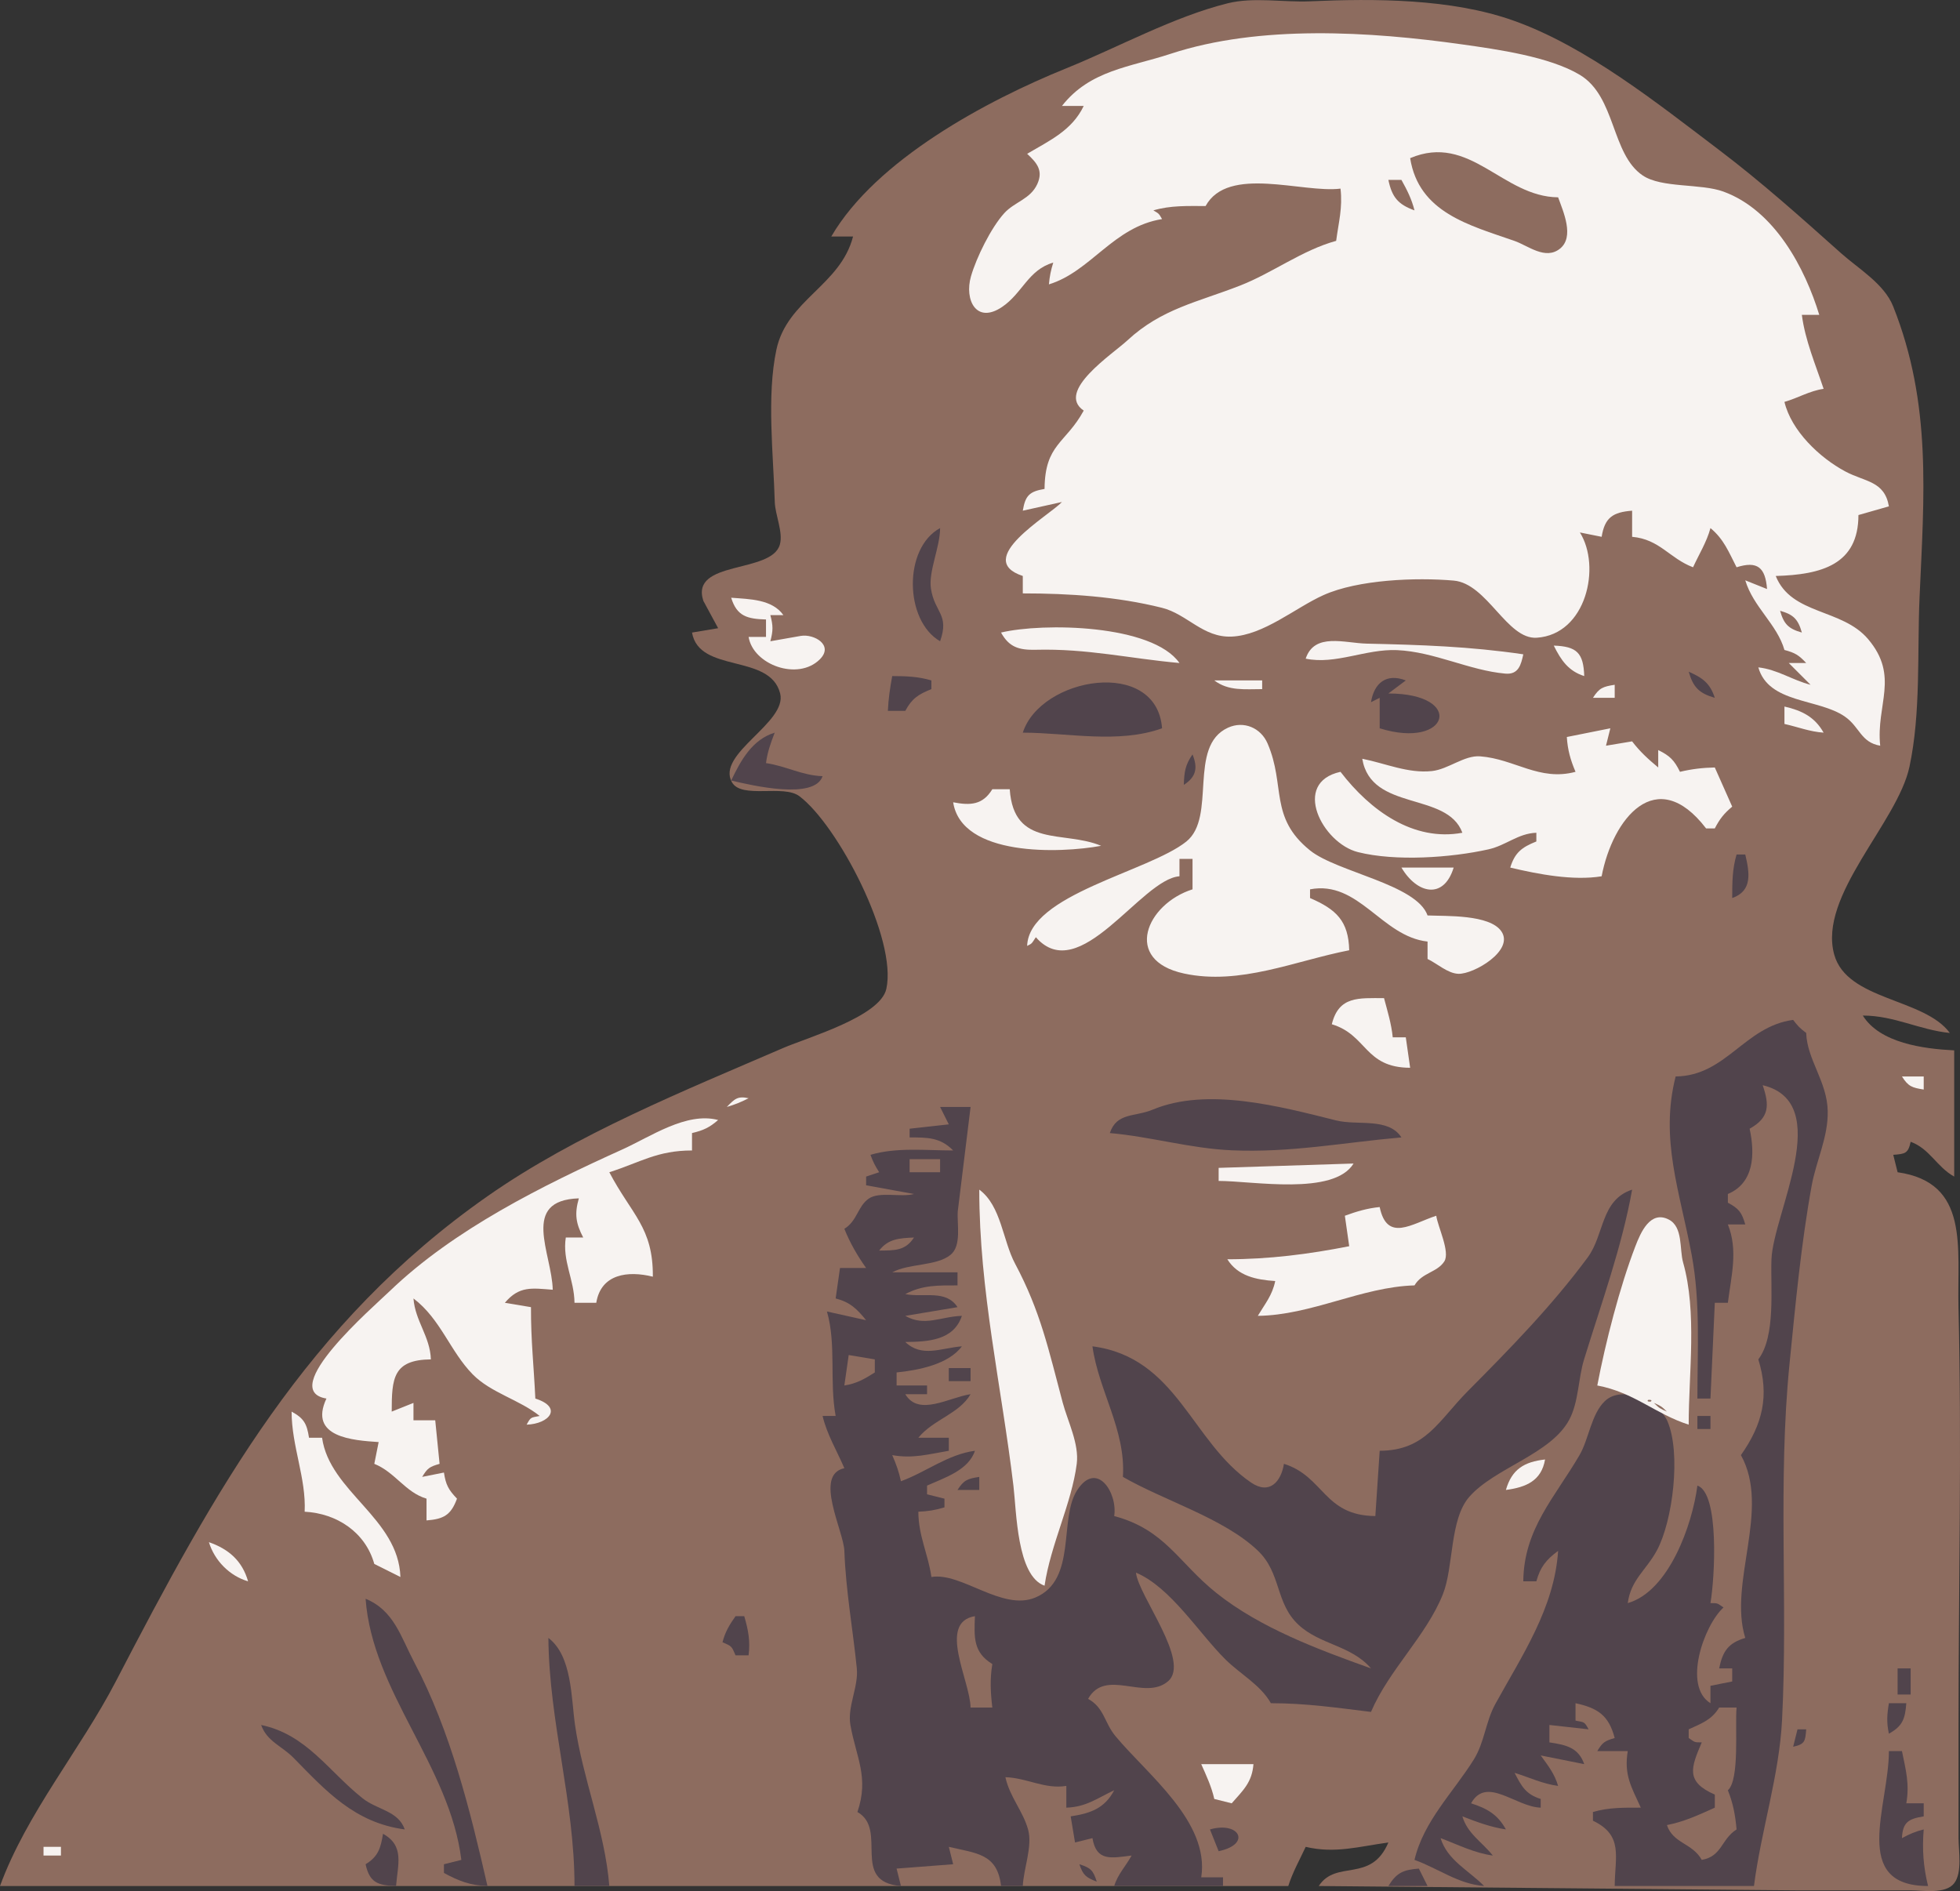<?xml version="1.0" encoding="UTF-8" standalone="no"?>
<svg
   xmlns:dc="http://purl.org/dc/elements/1.1/"
   xmlns:cc="http://creativecommons.org/ns#"
   xmlns:rdf="http://www.w3.org/1999/02/22-rdf-syntax-ns#"
   xmlns:svg="http://www.w3.org/2000/svg"
   xmlns="http://www.w3.org/2000/svg"
   xmlns:sodipodi="http://sodipodi.sourceforge.net/DTD/sodipodi-0.dtd"
   xmlns:inkscape="http://www.inkscape.org/namespaces/inkscape"
   width="450.336"
   height="434.5"
   id="svg2"
   version="1.1"
   inkscape:version="0.48.4 r9939"
   sodipodi:docname="chomsky.svg">
  <rect width="100%" height="100%" fill="#333333" stroke="none"/>
  <defs
     id="defs78" />
  <sodipodi:namedview
     pagecolor="#ffffff"
     bordercolor="#666666"
     borderopacity="1"
     objecttolerance="10"
     gridtolerance="10"
     guidetolerance="10"
     inkscape:pageopacity="0"
     inkscape:pageshadow="2"
     inkscape:window-width="640"
     inkscape:window-height="480"
     id="namedview76"
     showgrid="false"
     inkscape:zoom="0.33144154"
     inkscape:cx="325.5"
     inkscape:cy="91.663009"
     inkscape:window-x="49"
     inkscape:window-y="24"
     inkscape:window-maximized="0"
     inkscape:current-layer="svg2" />
  <path
     style="fill:#8d6c5f;stroke:none"
     d="m 191,54.337 5,0 c -2.9,11.265 -15.175,14.546 -17.61,26 -2.269,10.669 -0.694,24.1 -0.375,35 0.087,2.966 1.961,6.948 1.173,9.772 -1.892,6.777 -20.688,3.504 -17.585,12.946 l 3.397,6.282 -6,1 c 1.642,9.464 17.926,4.718 20.252,14.004 1.685,6.727 -14.78,13.845 -11.08,20.393 2.206,3.903 11.828,0.433 15.503,3.206 8.841,6.671 22.533,32.844 19.967,44.292 -1.428,6.37 -18.134,11.158 -23.642,13.537 -22.761,9.829 -47.606,19.811 -68,34.086 -41.567,29.096 -62.616,67.643 -85.395,111.482 -8.176,15.734 -20.489,30.296 -26.605,47 l 296,0 c 1.004,-3.175 2.6,-5.985 4,-9 6.75,1.607 12.326,-0.101 19,-1 -4.01,9.437 -11.98,3.822 -16,10 l 110,1 26,0 c 2.803,0 7.975,0.918 9.972,-1.603 1.94,-2.449 1.028,-7.487 1.028,-10.397 l 0,-26 c 0,-31.992 0.767,-64.072 -0.015,-96 -0.336,-13.743 2.604,-28.636 -13.985,-31 l -1,-4 c 2.739,-0.211 3.422,-0.302 4,-3 4.39,1.608 5.97,5.751 10,8 l 0,-29 c -7.1,-0.364 -17.047,-1.672 -21,-8 7.282,0.006 12.968,3.294 20,4 -5.892,-8.037 -23.639,-7.434 -26.566,-18.015 -3.747,-13.553 14.542,-30.266 17.291,-43.155 2.64,-12.372 1.762,-26.221 2.314,-38.83 1.022,-23.331 2.871,-44.526 -6.068,-66.961 -2.063,-5.178 -7.955,-8.62 -11.971,-12.205 -9.105,-8.127 -18.264,-16.333 -28,-23.704 -14.071,-10.654 -30.461,-23.785 -47.285,-29.748 -14.298,-5.068 -31.87,-5.071 -46.715,-4.421 -6.081,0.266 -12.974,-1.024 -18.91,0.454 -12.47,3.104 -25.136,10.099 -37.09,14.938 -18.307,7.41 -43.72,21.011 -54,38.648 z"
     id="path4"
     inkscape:connector-curvature="0" />
  <path
     style="fill:#f7f3f1;stroke:none"
     d="m 244,24.337 5,0 c -2.678,5.621 -7.836,7.954 -13,11 2.199,2.05 3.76,3.822 2.333,6.95 -1.594,3.494 -5.217,4.072 -7.595,6.698 -3.034,3.348 -6.389,10.155 -7.647,14.522 -1.539,5.342 1.189,11.03 7.141,7.026 4.694,-3.157 6.014,-8.545 11.768,-10.195 -0.562,1.8 -0.824,3.122 -1,5 9.634,-2.936 14.798,-13.229 26,-15 -0.768,-1.314 -0.686,-1.232 -2,-2 3.96,-1.171 7.887,-1 12,-1 5.18,-9.425 22.303,-2.907 31,-4 0.512,4.429 -0.434,7.696 -1,12 -7.824,2.148 -14.557,7.34 -22.086,10.282 -9.765,3.816 -18.029,5.308 -25.873,12.583 -3.418,3.17 -16.556,11.731 -10.041,16.136 -4.142,7.595 -8.914,7.622 -9,18 -3.474,0.577 -4.423,1.526 -5,5 l 9,-2 c -2.968,3.165 -20.559,13.163 -9,17 l 0,4 c 10.664,0 21.662,0.727 31.986,3.313 5.806,1.455 9.412,6.885 15.989,6.614 7.367,-0.304 14.669,-6.64 21.115,-9.533 7.968,-3.576 21.282,-4.09 29.909,-3.335 7.723,0.675 12.224,13.581 19.094,13.128 11.41,-0.754 14.824,-16.379 9.907,-24.187 l 5,1 c 0.709,-4.444 2.606,-5.665 7,-6 l 0,6 c 6.373,0.576 8.561,4.94 14,7 1.384,-3.023 3.136,-5.802 4,-9 3.079,2.537 4.203,5.503 6,9 4.795,-1.522 6.617,0.036 7,5 l -5,-2 c 1.84,6.139 7.277,10.052 9,16 2.434,0.651 3.283,1.16 5,3 l -4,0 5,5 c -4.21,-1.08 -7.598,-3.513 -12,-4 2.353,8.332 13.842,7.129 19.856,11.287 3.475,2.403 3.647,5.933 8.144,6.713 -0.998,-9.451 4.486,-15.901 -2.768,-24.482 -6.008,-7.107 -17.63,-5.519 -21.232,-14.518 10.551,-0.305 18.991,-2.62 19,-14 l 7,-2 c -1.005,-5.86 -5.482,-5.599 -10,-8.008 -5.947,-3.172 -12.426,-9.371 -14,-15.992 3.135,-0.891 5.722,-2.523 9,-3 -1.844,-5.542 -4.26,-11.187 -5,-17 l 4,0 c -3.235,-10.57 -10.153,-23.976 -22,-28.312 -5.257,-1.925 -14.203,-0.767 -18.567,-3.715 -7.255,-4.899 -6.145,-18.132 -14.452,-23.119 -6.949,-4.171 -18.939,-5.851 -26.981,-6.985 -21.116,-2.976 -46.574,-4.588 -67.09,2.171 -9.257,3.05 -18.468,3.732 -24.91,11.959 z"
     id="path6"
     inkscape:connector-curvature="0" />
  <path
     style="fill:#8d6c5f;stroke:none"
     d="m 324,36.337 c 1.994,12.524 13.594,15.39 23.961,19.012 3.17,1.108 7.075,4.454 10.436,1.808 3.453,-2.718 0.74,-8.636 -0.397,-11.82 -12.812,-0.116 -20.239,-14.829 -34,-9 m -5,5 c 0.812,3.932 2.214,5.639 6,7 -0.659,-2.609 -1.687,-4.64 -3,-7 l -3,0 z"
     id="path8"
     inkscape:connector-curvature="0" />
  <path
     style="fill:#51444c;stroke:none"
     d="m 216,147.337 c 2.197,-6.222 -1.251,-6.52 -2.103,-12.089 -0.602,-3.937 2.1,-9.526 2.103,-13.911 -8.481,4.589 -8.217,21.253 0,26 z"
     id="path10"
     inkscape:connector-curvature="0" />
  <path
     style="fill:#f7f3f1;stroke:none"
     d="m 168,137.337 c 1.303,4.292 3.735,4.861 8,5 l 0,4 -4,0 c 1.042,6.399 11.334,10.189 16.377,5.143 3.263,-3.264 -1.346,-5.879 -4.38,-5.374 l -6.997,1.231 c 0.646,-2.458 0.646,-3.542 0,-6 l 3,0 c -2.592,-3.672 -7.757,-3.665 -12,-4 z"
     id="path12"
     inkscape:connector-curvature="0" />
  <path
     style="fill:#8d6c5f;stroke:none"
     d="m 409,140.337 c 0.863,3.064 1.936,4.137 5,5 -0.863,-3.064 -1.936,-4.137 -5,-5 z"
     id="path14"
     inkscape:connector-curvature="0" />
  <path
     style="fill:#f7f3f1;stroke:none"
     d="m 230,145.337 c 1.864,3.38 4.131,4.054 8,3.956 11.85,-0.299 21.467,2.006 33,3.044 -6.263,-8.915 -31.361,-9.294 -41,-7 m 70,6 c 6.864,1.436 13.83,-2.275 21,-1.961 8.551,0.375 16.611,4.678 24.891,5.399 3.02,0.262 3.588,-2.054 4.109,-4.438 -12.373,-1.819 -23.552,-2.171 -36,-2.455 -5.058,-0.116 -11.989,-2.603 -14,3.455 m 57,-3 c 1.67,3.362 3.362,5.848 7,7 -0.174,-5.31 -1.69,-6.826 -7,-7 z"
     id="path16"
     inkscape:connector-curvature="0" />
  <path
     style="fill:#51444c;stroke:none"
     d="m 388,154.337 c 1.038,3.591 2.409,4.962 6,6 -1.088,-3.351 -2.802,-4.603 -6,-6 m -183,1 c -0.501,2.686 -0.883,5.27 -1,8 l 4,0 c 1.519,-2.849 3.003,-3.798 6,-5 l 0,-2 c -3.041,-0.9 -5.831,-0.992 -9,-1 m 110,6 2,-1 0,7 c 15.97,4.983 19.743,-7.998 2,-8 l 4,-3 c -4.438,-1.712 -7.274,0.552 -8,5 m -80,7 c 10.544,0.029 21.919,2.599 32,-1 -1.246,-16.34 -27.876,-11.824 -32,1 z"
     id="path18"
     inkscape:connector-curvature="0" />
  <path
     style="fill:#f7f3f1;stroke:none"
     d="m 279,156.337 c 3.266,2.474 7.01,2 11,2 l 0,-2 -11,0 m 87,4 5,0 0,-3 c -2.689,0.418 -3.554,0.717 -5,3 m 44,2 0,4 c 3.081,0.687 5.817,1.789 9,2 -2.043,-3.624 -4.999,-5.081 -9,-6 m -174,55 c 1.195,-0.598 0.977,-0.466 2,-2 10.053,11.502 24.138,-13.343 33,-14 l 0,-4 3,0 0,7 c -10.589,3.343 -16.138,16.286 -1.961,19.342 12.868,2.773 25.529,-2.923 37.961,-5.342 -0.163,-6.724 -2.955,-9.384 -9,-12 l 0,-2 c 11.183,-2.143 16.434,10.83 27,12 l 0,4 c 2.168,1.021 4.63,3.33 7.09,3.409 3.525,0.113 12.911,-5.364 9.863,-9.771 -2.695,-3.897 -12.677,-3.454 -16.953,-3.638 -2.507,-7.155 -20.796,-9.941 -26.996,-14.939 -9.456,-7.622 -5.572,-14.878 -9.769,-24.593 -1.543,-3.571 -5.458,-5.265 -9.091,-3.606 -9.319,4.256 -2.53,20.532 -9.578,26.168 -8.671,6.934 -36.174,12.152 -36.566,23.97 m 124,-48 c 0.19,2.971 0.834,5.26 2,8 -8.295,2.234 -13.999,-2.961 -21.91,-3.558 -3.668,-0.277 -7.309,2.977 -11.09,3.383 -5.489,0.589 -10.688,-1.78 -16,-2.825 2.028,12.196 19.505,7.465 23,17 -11.237,2.086 -21.169,-5.101 -28,-14 -11.342,2.473 -4.177,16.388 4.001,18.446 8.645,2.176 21.353,1.298 29.999,-0.635 4.036,-0.902 6.806,-3.67 11,-3.811 l 0,2 c -3.331,1.331 -4.936,2.543 -6,6 6.428,1.53 14.485,3.071 21,2 2.511,-13.174 12.523,-25.95 24,-11 l 2,0 c 1.163,-2.217 2.086,-3.394 4,-5 l -4,-9 c -2.784,0.058 -5.291,0.352 -8,1 -1.324,-2.687 -2.313,-3.676 -5,-5 l 0,4 c -2.286,-1.896 -4.205,-3.644 -6,-6 l -6,1 1,-4 -10,2 z"
     id="path20"
     inkscape:connector-curvature="0" />
  <path
     style="fill:#51444c;stroke:none"
     d="m 168,179.337 c 5.066,1.206 19.166,4.454 21,-1 -4.686,-0.148 -8.454,-2.352 -13,-3 0.324,-2.539 1.082,-4.618 2,-7 -5.143,1.572 -7.78,6.329 -10,11 m 106,-6 c -1.678,2.382 -1.916,4.087 -2,7 2.824,-1.829 3.263,-3.883 2,-7 z"
     id="path22"
     inkscape:connector-curvature="0" />
  <path
     style="fill:#f7f3f1;stroke:none"
     d="m 228,181.337 c -2.213,3.614 -5.016,3.764 -9,3 1.947,12.506 24.499,11.764 34,10 -8.607,-3.612 -20.068,0.614 -21,-13 l -4,0 z"
     id="path24"
     inkscape:connector-curvature="0" />
  <path
     style="fill:#51444c;stroke:none"
     d="m 399,196.337 c -0.99,3.35 -0.998,6.514 -1,10 4.692,-1.65 3.989,-5.796 3,-10 l -2,0 z"
     id="path26"
     inkscape:connector-curvature="0" />
  <path
     style="fill:#f7f3f1;stroke:none"
     d="m 322,199.337 c 3.564,6.039 9.713,7.449 12,0 l -12,0 m -16,36 c 8.153,2.452 7.482,9.97 18,10 l -1,-7 -3,0 c -0.311,-3.124 -1.198,-5.972 -2,-9 -5.815,10e-4 -10.396,-0.526 -12,6 z"
     id="path28"
     inkscape:connector-curvature="0" />
  <path
     style="fill:#51444c;stroke:none"
     d="m 385,247.337 c -3.662,14.39 0.965,26.378 3.69,41 2.021,10.846 1.31,22.018 1.31,33 l 3,0 1,-22 3,0 c 0.779,-6.161 2.39,-12.07 0,-18 l 4,0 c -0.812,-2.782 -1.453,-3.627 -4,-5 l 0,-2 c 6.045,-2.533 6.267,-9.171 5,-15 4.567,-2.53 4.578,-5.417 3,-10 16.635,4.002 2.414,29.442 2.018,40.015 -0.246,6.593 1.036,17.633 -3.018,22.985 2.586,8.36 0.99,14.907 -4,22 6.898,12.403 -2.952,29.303 1,42 -3.901,1.157 -5.196,3.059 -6,7 l 3,0 0,3 -5,1 0,4 c -6.387,-3.95 -1.536,-17.844 3,-22 -1.479,-0.986 -1.203,-1 -3,-1 1.006,-5.808 2.094,-25.31 -3,-27 -1.151,8.986 -6.546,24.29 -16,27 0.723,-5.406 4.248,-7.574 6.686,-12.09 3.683,-6.82 5.595,-22.452 2.42,-29.725 -1.933,-4.428 -10.313,-8.495 -14.382,-4.582 -3.124,3.004 -3.657,8.707 -5.809,12.397 -5.689,9.756 -12.807,16.956 -12.915,29 l 3,0 c 0.893,-3.287 2.265,-4.981 5,-7 -0.852,13.124 -8.33,24.105 -14.421,35.17 -2.25,4.087 -2.476,8.818 -4.977,12.815 -4.7,7.511 -11.518,14.121 -13.602,23.015 5.472,1.962 10.092,5.575 16,6 -3.568,-3.611 -8.468,-5.938 -10,-11 3.955,1.489 7.803,3.442 12,4 -2.544,-3.188 -5.797,-4.986 -7,-9 3.331,1.283 6.46,2.47 10,3 -1.878,-3.423 -4.314,-4.82 -8,-6 3.552,-6.352 10.214,0.812 16,1 l 0,-2 c -3.409,-1.07 -4.394,-2.87 -6,-6 3.401,1.046 6.449,2.538 10,3 -0.819,-2.791 -2.295,-4.644 -4,-7 l 10,2 c -1.33,-3.822 -4.2,-4.426 -8,-5 l 0,-4 9,1 c -0.98,-1.783 -0.908,-1.594 -3,-2 l 0,-4 c 5.149,1.127 7.624,2.79 9,8 -2.297,0.674 -2.774,0.965 -4,3 l 7,0 c -0.899,5.473 0.801,8.189 3,13 -3.801,0 -7.343,-0.081 -11,1 l 0,2 c 7.046,3.354 5.056,8.24 5,15 l 32,0 c 1.61,-12.645 5.808,-25.361 6.455,-38.17 1.378,-27.273 -1.014,-54.53 1.716,-81.83 1.362,-13.627 2.643,-27.427 5.087,-40.91 1.045,-5.763 3.794,-11.09 3.688,-17.09 -0.121,-6.854 -4.752,-11.827 -4.946,-18 -1.457,-1.103 -1.897,-1.543 -3,-3 -11.194,1.517 -15.381,12.87 -27,13 z"
     id="path30"
     inkscape:connector-curvature="0" />
  <path
     style="fill:#f7f3f1;stroke:none"
     d="m 437,247.337 c 1.446,2.283 2.311,2.582 5,3 l 0,-3 -5,0 m -270,7 c 1.875,-0.547 3.255,-1.11 5,-2 -2.509,-0.566 -3.22,0.152 -5,2 z"
     id="path32"
     inkscape:connector-curvature="0" />
  <path
     style="fill:#51444c;stroke:none"
     d="m 255,260.337 c 9.387,0.819 18.465,3.543 28,3.961 13.611,0.596 25.768,-1.806 39,-2.961 -3.007,-4.639 -10.059,-2.67 -15,-3.903 -12.947,-3.231 -29.598,-7.714 -42.17,-2.472 -4.093,1.707 -8.247,0.606 -9.83,5.375 m -39,-6 2,4 -9,1 0,2 c 4.114,0.015 7.033,-0.03 10,3 -6.243,0 -12.986,-0.778 -19,1 0.613,1.662 1.043,2.483 2,4 l -3,1 0,2 11,2 c -2.992,0.823 -7.944,-0.639 -10.401,1.066 -2.543,1.765 -2.616,5.106 -5.599,6.934 1.305,3.254 2.969,6.142 5,9 l -6,0 -1,7 c 3.308,0.859 4.86,2.361 7,5 l -9,-2 c 2.185,7.571 0.534,16.018 2,24 l -3,0 c 0.991,4.23 3.287,8.002 5,12 -7.079,1.517 -0.172,14.357 0,19 0.344,9.301 1.984,18.186 2.861,27 0.422,4.241 -2.215,8.777 -1.472,13 1.307,7.432 4.343,12.012 1.611,20 7.156,4.045 -1.76,16.064 10,17 l -1,-4 13,-1 -1,-4 c 6.289,1.515 11.157,1.497 12,9 l 5,0 c 0.171,-3.971 2.261,-9.075 1.231,-12.91 -1.141,-4.247 -4.207,-7.483 -5.231,-12.09 4.957,0.157 9.079,2.818 14,2 l 0,5 c 4.544,-0.148 7.043,-2.136 11,-4 -2.182,4.171 -5.478,5.319 -10,6 l 1,6 4,-1 c 0.909,5.442 4.37,4.569 9,4 -1.358,2.485 -3.16,4.258 -4,7 l 25,0 0,-2 -5,0 c 1.981,-12.758 -12.425,-23.647 -19.701,-32.424 -2.597,-3.132 -2.565,-6.519 -6.299,-8.576 4.056,-7.177 12.985,0.547 18.357,-4.028 5.314,-4.525 -6.773,-19.59 -7.357,-24.972 7.945,3.331 14.424,13.879 20.576,19.961 3.427,3.387 8.069,5.846 10.424,10.039 8.032,0 15.146,1.043 23,2 4.16,-9.715 12.643,-17.383 16.505,-27 2.541,-6.33 1.52,-17.226 6.095,-22.432 5.863,-6.673 18.775,-9.779 22.983,-17.756 2.146,-4.071 2.021,-9.409 3.376,-13.812 3.914,-12.719 8.721,-25.94 11.041,-39 -7.26,2.397 -6.329,10.324 -10.209,15.576 -8.223,11.129 -17.761,20.867 -27.532,30.709 -6.753,6.803 -9.696,13.678 -20.259,13.715 l -1,15 c -11.861,-0.098 -11.784,-9.125 -21,-12 -0.65,4.077 -3.296,7.2 -7.544,4.307 -13.819,-9.411 -16.966,-28.758 -36.456,-31.307 1.421,10.252 7.69,19.19 7,30 9.442,5.448 23.194,9.498 30.995,16.938 5.432,5.18 3.973,11.992 9.31,17.007 4.955,4.657 12.113,4.71 16.695,10.055 -11.992,-4.29 -25.405,-9.255 -35.518,-17.328 -8.765,-6.997 -11.744,-14.533 -23.482,-17.672 0.823,-5.368 -4.047,-12.952 -8.566,-5.852 -4.175,6.56 0.049,20.531 -9.534,24.565 -7.635,3.214 -16.993,-5.871 -23.9,-4.713 -0.747,-5.291 -2.984,-9.425 -3,-15 2.205,-0.094 3.894,-0.356 6,-1 l 0,-2 -4,-1 0,-2 c 4.079,-1.831 9.514,-3.527 11,-8 -6.213,0.827 -11.214,4.882 -17,7 -0.464,-2.172 -1.105,-3.958 -2,-6 4.77,0.843 8.334,-0.211 13,-1 l 0,-3 -7,0 c 3.44,-4.209 9.355,-5.453 12,-10 -4.935,0.726 -11.903,5.193 -15,0 l 5,0 0,-2 -7,0 0,-3 c 4.949,-0.493 11.941,-1.845 15,-6 -4.803,0.392 -9.202,2.643 -13,-1 5.223,-0.044 11.125,-0.35 13,-6 -4.881,0.154 -8.583,2.548 -13,0 l 12,-2 c -2.67,-4.103 -7.637,-2.149 -12,-3 3.953,-2.11 7.587,-2 12,-2 l 0,-3 -15,0 c 3.86,-2.092 10.157,-1.397 13.397,-4.024 2.588,-2.099 1.459,-7.08 1.657,-9.976 l 2.946,-24 -7,0 z"
     id="path34"
     inkscape:connector-curvature="0" />
  <path
     style="fill:#f7f3f1;stroke:none"
     d="m 75,321.337 c -4.177,8.924 6.121,9.603 12,10 l -1,5 c 4.775,1.902 7.126,6.562 12,8 l 0,5 c 3.956,-0.305 5.616,-1.232 7,-5 -1.965,-2.052 -2.574,-3.194 -3,-6 l -5,1 c 1.226,-2.035 1.703,-2.326 4,-3 l -1,-10 -5,0 0,-4 -5,2 c 0.001,-7.701 0.332,-11.898 9,-12 -0.174,-5.265 -3.612,-8.808 -4,-14 6.257,4.734 8.391,12.127 13.613,17.443 4.182,4.256 10.735,5.817 15.387,9.557 -2.092,0.406 -2.02,0.217 -3,2 5.217,-0.174 8.392,-3.966 2,-6 -0.352,-7.556 -1.027,-13.314 -1,-21 l -6,-1 c 3.305,-3.929 6.203,-3.362 11,-3 -0.179,-8.369 -7.523,-20.558 6,-21 -1.025,3.571 -0.708,5.715 1,9 l -4,0 c -0.832,5.36 1.937,9.607 2,15 l 5,0 c 1.087,-6.659 7.278,-7.421 13,-6 0.094,-11.328 -4.884,-14.249 -10,-24 7.105,-2.25 10.964,-5 19,-5 l 0,-4 c 2.566,-0.598 4.022,-1.268 6,-3 -7.269,-1.918 -15.506,3.824 -21.999,6.762 -18.23,8.246 -38.653,18.328 -53.411,32.512 -3.988,3.833 -25.973,22.826 -14.59,24.726 z"
     id="path36"
     inkscape:connector-curvature="0" />
  <path
     style="fill:#8d6c5f;stroke:none"
     d="m 209,266.337 0,3 7,0 0,-3 -7,0 z"
     id="path38"
     inkscape:connector-curvature="0" />
  <path
     style="fill:#f7f3f1;stroke:none"
     d="m 280,268.337 0,3 c 7.817,0 26.441,3.452 31,-4 l -31,1 m -55,5 c 0,23.229 5.097,45.065 7.845,68 0.718,5.994 0.796,20.764 7.155,23 1.401,-9.484 6.244,-18.947 7.397,-28 0.584,-4.591 -2.068,-9.741 -3.232,-14.09 -3.233,-12.083 -5.048,-20.854 -10.941,-31.91 -2.845,-5.338 -3.18,-13.301 -8.224,-17 m 84,6 1,7 c -9.324,1.837 -18.462,3 -28,3 2.402,3.854 6.635,4.722 11,5 -0.67,3.28 -2.329,5.208 -4,8 12.359,-0.145 23.847,-6.649 36,-7 1.716,-2.941 5.202,-2.959 6.843,-5.498 1.405,-2.173 -1.496,-7.981 -1.843,-10.502 -5.599,1.824 -11.295,6.176 -13,-2 -2.868,0.287 -5.294,1.009 -8,2 m 58,39 c 8.451,1.575 13.401,6.583 21,9 0,-11.914 1.962,-25.805 -1.29,-37.285 -0.858,-3.029 0.03,-8.128 -3.279,-9.838 -4.28,-2.212 -6.496,3.062 -7.676,6.124 -3.611,9.368 -6.884,22.183 -8.755,31.999 z"
     id="path40"
     inkscape:connector-curvature="0" />
  <path
     style="fill:#8d6c5f;stroke:none"
     d="m 202,287.337 c 3.536,-0.041 5.998,0.089 8,-3 -3.324,0.154 -5.925,0.273 -8,3 m -7,24 -1,7 c 2.81,-0.437 4.6,-1.481 7,-3 l 0,-3 -6,-1 z"
     id="path42"
     inkscape:connector-curvature="0" />
  <path
     style="fill:#51444c;stroke:none"
     d="m 218,314.337 0,3 5,0 0,-3 -5,0 z"
     id="path44"
     inkscape:connector-curvature="0" />
  <path
     style="fill:#8d6c5f;stroke:none"
     d="m 378.667,321.67 c -0.445,0.445 0.611,0.389 0.666,0.334 0.445,-0.445 -0.611,-0.389 -0.666,-0.334 m 1.333,0.667 c 1.223,1.195 1.42,1.316 3,2 -1.223,-1.195 -1.42,-1.316 -3,-2 z"
     id="path46"
     inkscape:connector-curvature="0" />
  <path
     style="fill:#f7f3f1;stroke:none"
     d="m 67,324.337 c 0.005,7.977 3.366,15.274 3,23 7.374,0.383 13.947,4.688 16,12 l 6,3 c -0.437,-13.522 -16.273,-19.605 -18,-32 l -3,0 c -0.497,-3.207 -1.15,-4.444 -4,-6 z"
     id="path48"
     inkscape:connector-curvature="0" />
  <path
     style="fill:#51444c;stroke:none"
     d="m 390,325.337 0,3 3,0 0,-3 -3,0 z"
     id="path50"
     inkscape:connector-curvature="0" />
  <path
     style="fill:#f7f3f1;stroke:none"
     d="m 346,342.337 c 4.647,-0.609 8.161,-2.108 9,-7 -4.805,0.536 -7.635,2.254 -9,7 z"
     id="path52"
     inkscape:connector-curvature="0" />
  <path
     style="fill:#51444c;stroke:none"
     d="m 220,342.337 5,0 0,-3 c -2.689,0.418 -3.554,0.717 -5,3 z"
     id="path54"
     inkscape:connector-curvature="0" />
  <path
     style="fill:#f7f3f1;stroke:none"
     d="m 48,354.337 c 1.305,4.25 4.741,7.739 9,9 -1.332,-4.69 -4.441,-7.419 -9,-9 z"
     id="path56"
     inkscape:connector-curvature="0" />
  <path
     style="fill:#51444c;stroke:none"
     d="m 84,367.337 c 1.534,21.345 19.355,38.429 22,60 l -4,1 0,2 c 3.419,1.859 6.087,2.884 10,3 -3.96,-17.323 -8.47,-35.608 -16.834,-51.424 -3.068,-5.801 -4.632,-11.89 -11.166,-14.576 m 85,4 c -1.438,2.042 -2.371,3.597 -3,6 2.124,0.899 2.101,0.876 3,3 l 3,0 c 0.406,-3.323 -0.067,-5.801 -1,-9 l -2,0 z"
     id="path58"
     inkscape:connector-curvature="0" />
  <path
     style="fill:#8d6c5f;stroke:none"
     d="m 223,392.337 5,0 c -0.412,-3.492 -0.575,-6.516 0,-10 -4.435,-2.703 -4.17,-6.176 -4,-11 -8.66,1.45 -1.068,14.883 -1,21 z"
     id="path60"
     inkscape:connector-curvature="0" />
  <path
     style="fill:#51444c;stroke:none"
     d="m 126,376.337 c 0.16,19.329 6,37.577 6,57 l 8,0 c -1.007,-12.655 -6.105,-24.592 -7.886,-37.039 -0.891,-6.226 -0.666,-15.837 -6.114,-19.961 m 310,7 0,6 3,0 0,-6 -3,0 m -2,8 c -0.436,2.607 -0.563,4.429 0,7 3.168,-1.743 3.731,-3.435 4,-7 l -4,0 z"
     id="path62"
     inkscape:connector-curvature="0" />
  <path
     style="fill:#8d6c5f;stroke:none"
     d="m 395,392.337 c -1.725,2.834 -4.013,3.629 -7,5 l 0,2 c 1.479,0.986 1.203,1 3,1 -2.457,5.789 -3.808,9.021 3,12 l 0,3 c -3.733,1.673 -6.932,3.195 -11,4 1.415,4.267 5.858,4.112 8,8 4.67,-0.811 4.425,-4.715 8,-7 -0.287,-3.245 -0.782,-5.969 -2,-9 2.748,-2.401 1.609,-14.643 2,-19 l -4,0 z"
     id="path64"
     inkscape:connector-curvature="0" />
  <path
     style="fill:#51444c;stroke:none"
     d="m 60,396.337 c 1.347,3.8 4.733,4.791 7.451,7.559 7.421,7.56 14.001,14.904 25.549,16.441 -1.52,-4.326 -6.297,-4.453 -9.715,-7.174 -7.863,-6.263 -12.857,-14.648 -23.285,-16.826 m 353,1 -1,4 c 2.698,-0.578 2.789,-1.261 3,-4 l -2,0 m 21,5 c -10e-4,12.625 -8.887,30.998 9,31 -1.086,-4.419 -1.378,-8.47 -1,-13 -1.894,0.465 -3.277,1.066 -5,2 0.164,-3.642 1.474,-4.436 5,-5 l 0,-3 -4,0 c 0.776,-4.442 -0.115,-7.674 -1,-12 l -3,0 z"
     id="path66"
     inkscape:connector-curvature="0" />
  <path
     style="fill:#f7f3f1;stroke:none"
     d="m 276,405.337 c 1.193,2.68 2.35,5.14 3,8 l 4,1 c 2.677,-3.048 4.672,-4.829 5,-9 l -12,0 z"
     id="path68"
     inkscape:connector-curvature="0" />
  <path
     style="fill:#51444c;stroke:none"
     d="m 278,420.337 2,5 c 7.576,-1.58 4.821,-6.942 -2,-5 m -190,1 c -0.53,3.316 -1.102,5.23 -4,7 0.928,4.254 2.828,4.861 7,5 0.39,-4.944 1.999,-9.241 -3,-12 z"
     id="path70"
     inkscape:connector-curvature="0" />
  <path
     style="fill:#f7f3f1;stroke:none"
     d="m 10,424.337 0,2 4,0 0,-2 -4,0 z"
     id="path72"
     inkscape:connector-curvature="0" />
  <path
     style="fill:#51444c;stroke:none"
     d="m 248,428.337 c 0.854,2.525 1.508,3.03 4,4 -0.839,-2.626 -1.374,-3.161 -4,-4 m 71,5 9,0 -2,-4 c -3.564,0.272 -5.121,0.932 -7,4 z"
     id="path74"
     inkscape:connector-curvature="0" />
</svg>
